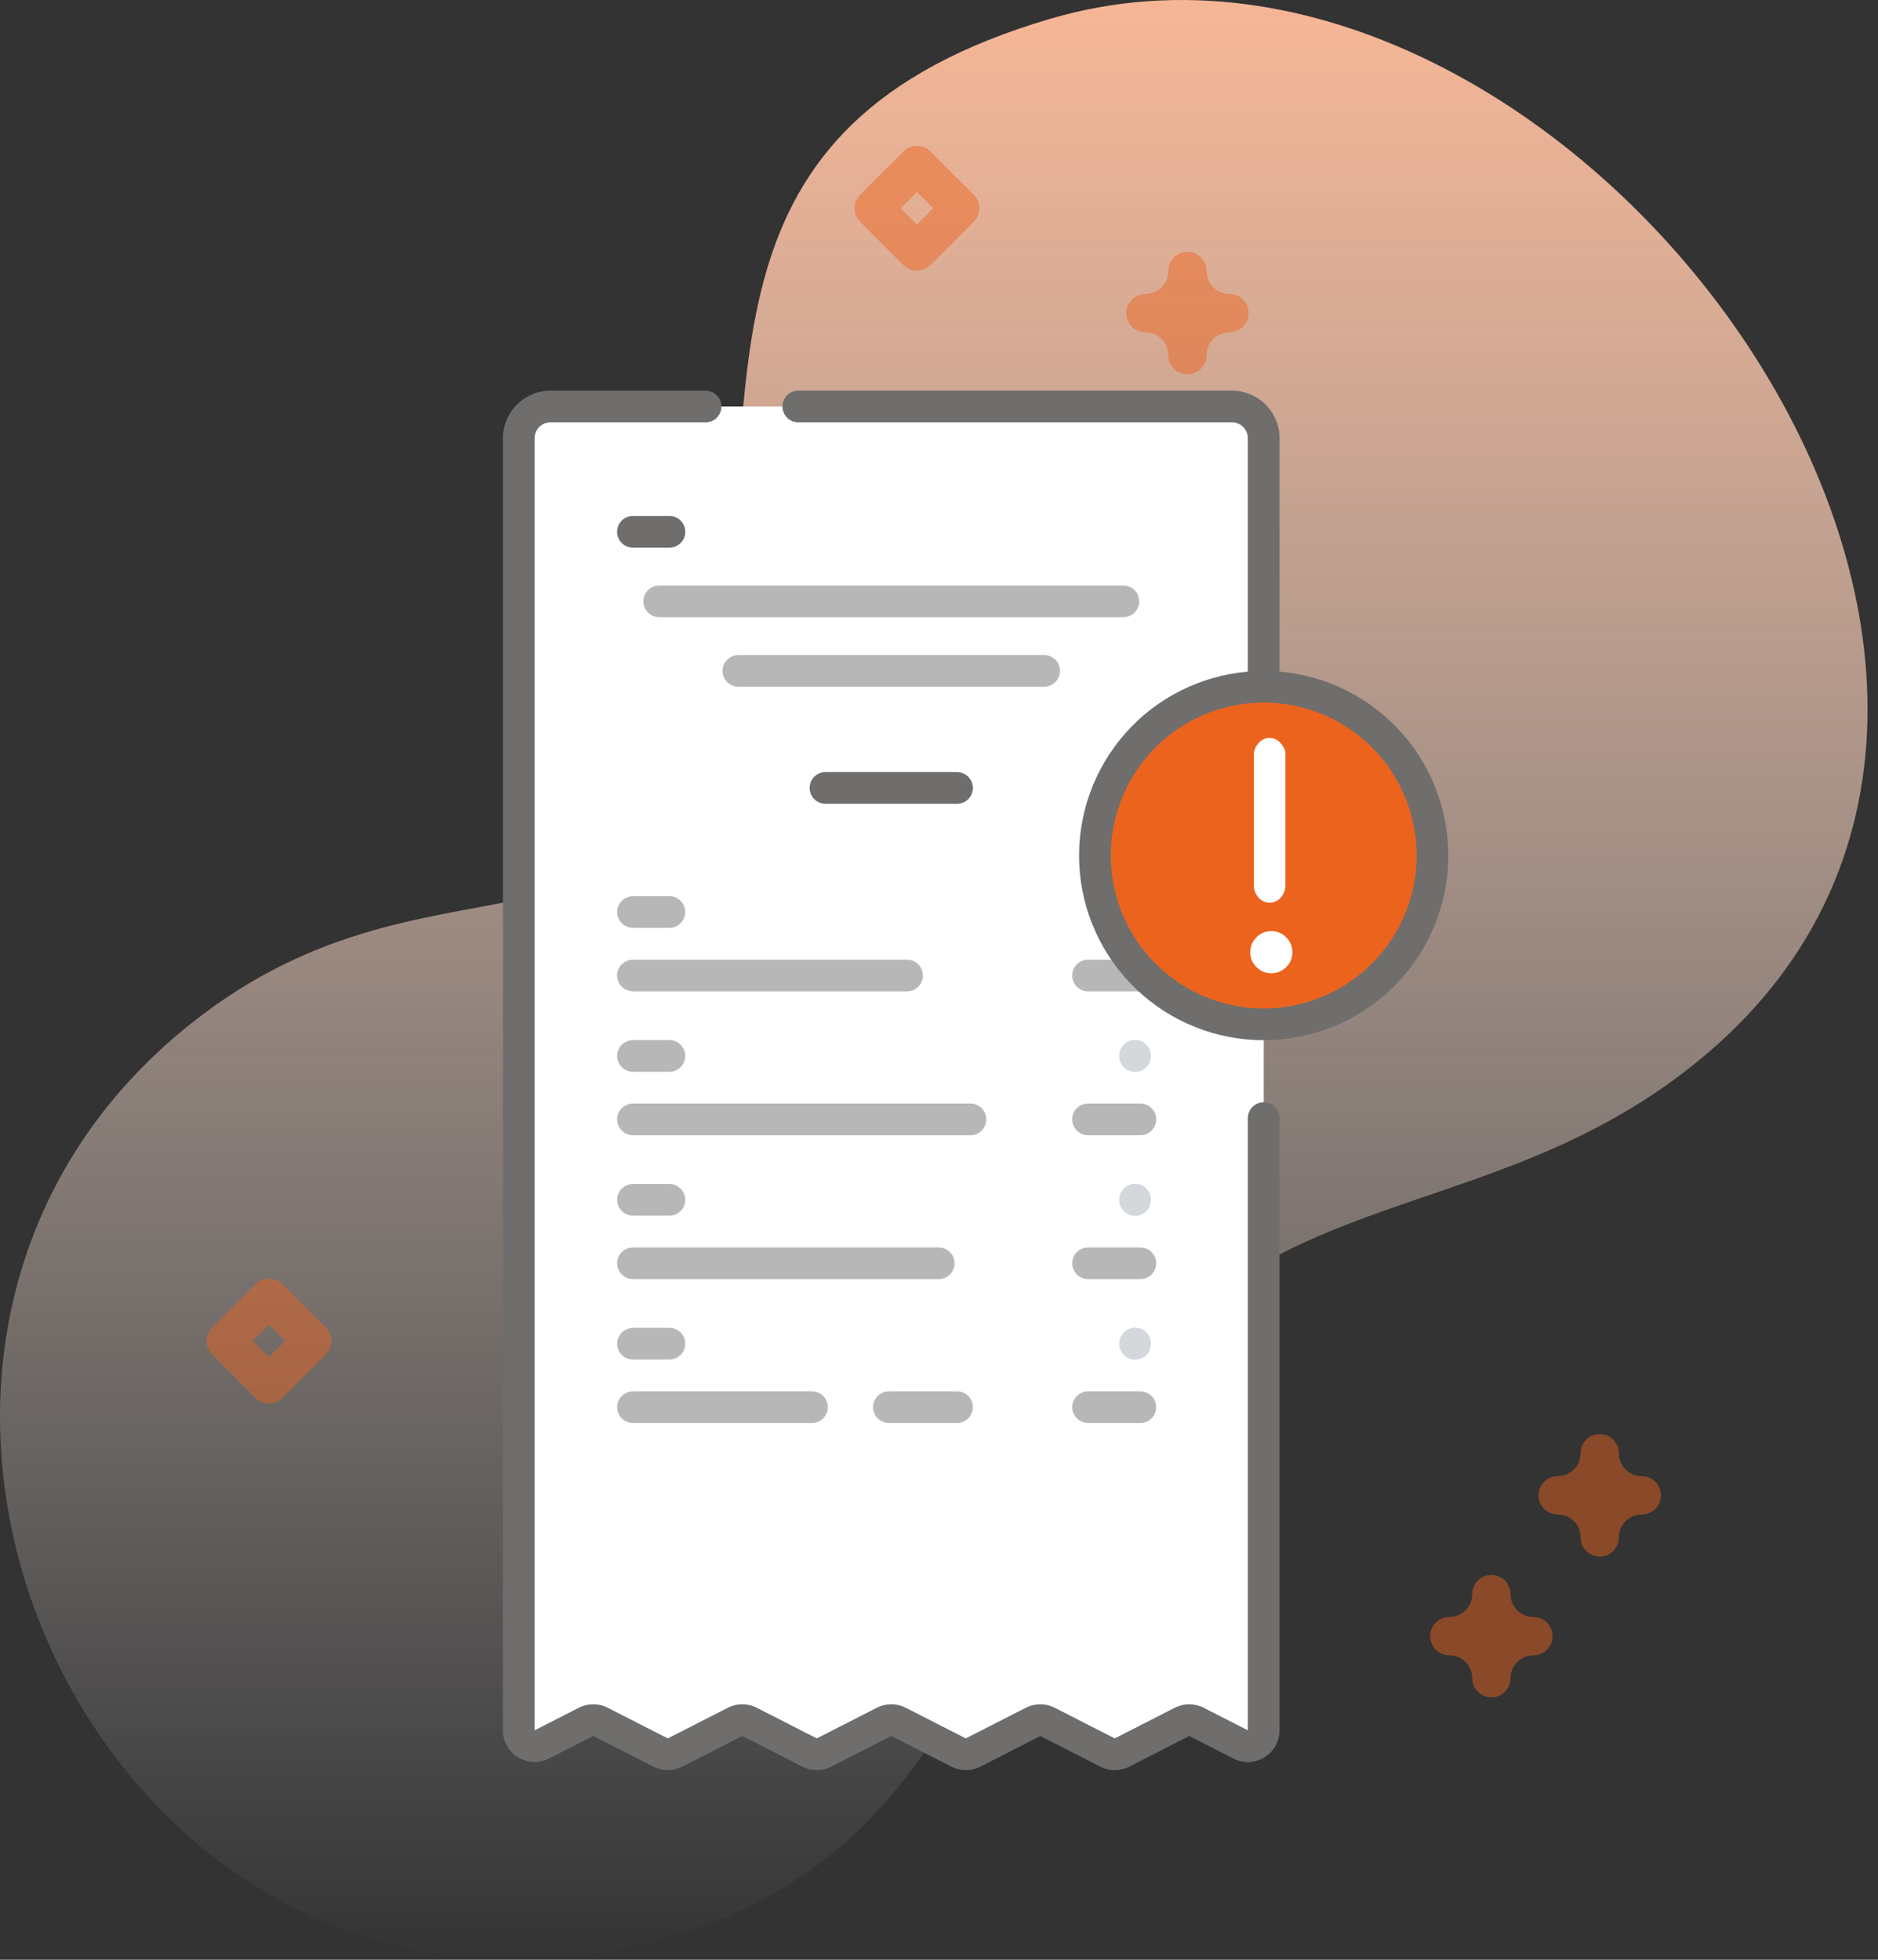 <svg width="115" height="120" viewBox="0 0 115 120" fill="none" xmlns="http://www.w3.org/2000/svg">
<rect x="0" y="0" width="115" height="120" fill="#333333" stroke="none"/>
<path d="M64.35 1.138C42.236 7.638 46.672 23.072 44.198 40.171C41.112 61.511 27.766 50.568 12.442 62.097C-14.058 82.019 5.193 125.997 38.099 119.317C55.572 115.771 59.143 102.888 66.269 89.124C75.488 71.318 90.775 76.172 104.488 64.548C132.298 40.974 95.722 -8.084 64.351 1.141L64.35 1.138Z" fill="url(#paint0_linear)"/>
<path opacity="0.47" d="M72.714 22.922C72.403 22.922 72.105 22.798 71.885 22.579C71.665 22.359 71.542 22.061 71.542 21.75C71.541 21.377 71.393 21.02 71.129 20.756C70.866 20.493 70.509 20.344 70.136 20.344C69.825 20.344 69.527 20.22 69.307 20.001C69.087 19.781 68.964 19.483 68.964 19.172C68.964 18.861 69.087 18.563 69.307 18.343C69.527 18.123 69.825 18 70.136 18C70.509 17.999 70.866 17.851 71.129 17.587C71.393 17.324 71.541 16.967 71.542 16.594C71.542 16.44 71.572 16.288 71.631 16.145C71.69 16.003 71.776 15.874 71.885 15.765C71.994 15.656 72.123 15.57 72.265 15.511C72.408 15.452 72.56 15.422 72.714 15.422C72.868 15.422 73.02 15.452 73.162 15.511C73.305 15.57 73.434 15.656 73.543 15.765C73.651 15.874 73.738 16.003 73.797 16.145C73.856 16.288 73.886 16.44 73.886 16.594C73.886 16.967 74.035 17.324 74.298 17.587C74.562 17.851 74.919 17.999 75.292 18C75.603 18 75.901 18.123 76.121 18.343C76.34 18.563 76.464 18.861 76.464 19.172C76.464 19.483 76.34 19.781 76.121 20.001C75.901 20.22 75.603 20.344 75.292 20.344C74.919 20.344 74.562 20.493 74.298 20.756C74.035 21.02 73.886 21.377 73.886 21.75C73.886 22.061 73.762 22.359 73.543 22.579C73.323 22.798 73.025 22.922 72.714 22.922Z" fill="#EC631E"/>
<path opacity="0.47" d="M97.96 95.311C97.649 95.311 97.351 95.188 97.131 94.968C96.911 94.749 96.788 94.45 96.788 94.139C96.787 93.767 96.639 93.409 96.376 93.146C96.112 92.882 95.755 92.734 95.382 92.734C95.071 92.734 94.773 92.61 94.553 92.39C94.333 92.171 94.21 91.872 94.21 91.561C94.21 91.251 94.333 90.953 94.553 90.733C94.773 90.513 95.071 90.389 95.382 90.389C95.755 90.389 96.112 90.241 96.376 89.977C96.639 89.714 96.787 89.356 96.788 88.984C96.788 88.673 96.911 88.375 97.131 88.155C97.351 87.935 97.649 87.811 97.96 87.811C98.271 87.811 98.569 87.935 98.789 88.155C99.008 88.375 99.132 88.673 99.132 88.984C99.132 89.356 99.281 89.714 99.544 89.977C99.808 90.241 100.165 90.389 100.538 90.389C100.849 90.389 101.147 90.513 101.367 90.733C101.586 90.953 101.71 91.251 101.71 91.561C101.71 91.872 101.586 92.171 101.367 92.39C101.147 92.61 100.849 92.734 100.538 92.734C100.165 92.734 99.808 92.882 99.544 93.146C99.281 93.409 99.132 93.767 99.132 94.139C99.132 94.45 99.008 94.749 98.789 94.968C98.569 95.188 98.271 95.311 97.96 95.311Z" fill="#EC631E"/>
<path opacity="0.47" d="M91.324 103.935C91.013 103.935 90.715 103.811 90.496 103.591C90.276 103.371 90.152 103.073 90.152 102.763C90.152 102.39 90.003 102.033 89.74 101.769C89.476 101.505 89.119 101.357 88.746 101.357C88.435 101.357 88.137 101.233 87.918 101.013C87.698 100.793 87.574 100.495 87.574 100.185C87.574 99.874 87.698 99.576 87.918 99.356C88.137 99.136 88.435 99.013 88.746 99.013C89.119 99.012 89.476 98.864 89.74 98.6C90.003 98.337 90.152 97.979 90.152 97.607C90.152 97.296 90.276 96.998 90.496 96.778C90.715 96.558 91.013 96.435 91.324 96.435C91.635 96.435 91.933 96.558 92.153 96.778C92.373 96.998 92.496 97.296 92.496 97.607C92.497 97.979 92.645 98.337 92.909 98.6C93.172 98.864 93.529 99.012 93.902 99.013C94.213 99.013 94.511 99.136 94.731 99.356C94.951 99.576 95.074 99.874 95.074 100.185C95.074 100.495 94.951 100.793 94.731 101.013C94.511 101.233 94.213 101.357 93.902 101.357C93.529 101.357 93.172 101.505 92.909 101.769C92.645 102.033 92.497 102.39 92.496 102.763C92.496 103.073 92.373 103.371 92.153 103.591C91.933 103.811 91.635 103.935 91.324 103.935Z" fill="#EC631E"/>
<path opacity="0.47" d="M16.473 85.932C16.32 85.932 16.167 85.902 16.025 85.843C15.883 85.784 15.753 85.698 15.644 85.589L12.993 82.938C12.774 82.718 12.65 82.42 12.65 82.11C12.65 81.799 12.774 81.501 12.993 81.281L15.644 78.63C15.864 78.41 16.162 78.287 16.473 78.287C16.784 78.287 17.082 78.41 17.301 78.63L19.952 81.281C20.172 81.501 20.296 81.799 20.296 82.11C20.296 82.42 20.172 82.718 19.952 82.938L17.301 85.589C17.193 85.698 17.063 85.784 16.921 85.843C16.779 85.902 16.626 85.932 16.472 85.932H16.473ZM15.479 82.109L16.473 83.103L17.467 82.109L16.473 81.116L15.479 82.109Z" fill="#EC631E"/>
<path opacity="0.47" d="M56.15 16.574C55.996 16.574 55.844 16.544 55.701 16.485C55.559 16.426 55.43 16.34 55.321 16.231L52.67 13.58C52.45 13.36 52.327 13.062 52.327 12.751C52.327 12.441 52.45 12.143 52.67 11.923L55.321 9.272C55.541 9.052 55.839 8.929 56.15 8.929C56.46 8.929 56.758 9.052 56.978 9.272L59.629 11.923C59.849 12.143 59.972 12.441 59.972 12.751C59.972 13.062 59.849 13.36 59.629 13.58L56.978 16.231C56.87 16.34 56.74 16.426 56.598 16.485C56.456 16.544 56.304 16.574 56.15 16.574ZM55.156 12.752L56.15 13.745L57.143 12.752L56.15 11.758L55.156 12.752Z" fill="#EC631E"/>
<path d="M69.831 98.363H65.147C64.889 98.363 64.643 98.261 64.461 98.079C64.279 97.897 64.177 97.65 64.177 97.393C64.177 97.136 64.279 96.889 64.461 96.707C64.643 96.525 64.889 96.423 65.147 96.423H69.831C70.088 96.423 70.335 96.525 70.517 96.707C70.698 96.889 70.801 97.136 70.801 97.393C70.801 97.65 70.698 97.897 70.517 98.079C70.335 98.261 70.088 98.363 69.831 98.363Z" fill="#B7B7B7"/>
<path d="M45.382 98.363H38.758C38.501 98.363 38.254 98.261 38.072 98.079C37.89 97.897 37.788 97.65 37.788 97.393C37.788 97.136 37.89 96.889 38.072 96.707C38.254 96.525 38.501 96.423 38.758 96.423H45.382C45.639 96.423 45.886 96.525 46.068 96.707C46.25 96.889 46.352 97.136 46.352 97.393C46.352 97.65 46.25 97.897 46.068 98.079C45.886 98.261 45.639 98.363 45.382 98.363Z" fill="#B7B7B7"/>
<path d="M77.386 26.831V105.951C77.386 106.117 77.343 106.28 77.262 106.425C77.181 106.57 77.064 106.692 76.923 106.779C76.781 106.865 76.619 106.914 76.454 106.921C76.287 106.927 76.123 106.891 75.975 106.816L73.266 105.433C73.129 105.363 72.978 105.326 72.824 105.326C72.671 105.326 72.519 105.363 72.383 105.433L68.704 107.311C68.567 107.38 68.416 107.417 68.263 107.417C68.11 107.417 67.959 107.38 67.823 107.311L64.142 105.433C64.005 105.363 63.854 105.326 63.701 105.326C63.548 105.326 63.397 105.363 63.261 105.433L59.582 107.311C59.445 107.381 59.294 107.417 59.14 107.417C58.987 107.417 58.835 107.381 58.699 107.311L55.02 105.433C54.883 105.363 54.732 105.326 54.578 105.326C54.425 105.326 54.273 105.363 54.137 105.433L50.456 107.311C50.319 107.38 50.168 107.417 50.015 107.417C49.862 107.417 49.711 107.38 49.575 107.311L45.894 105.433C45.757 105.363 45.606 105.326 45.453 105.326C45.3 105.326 45.149 105.363 45.013 105.433L41.332 107.311C41.195 107.381 41.044 107.417 40.89 107.417C40.737 107.417 40.585 107.381 40.449 107.311L36.77 105.433C36.633 105.363 36.482 105.326 36.328 105.326C36.175 105.326 36.023 105.363 35.887 105.433L33.176 106.816C33.028 106.891 32.863 106.928 32.697 106.922C32.531 106.915 32.37 106.867 32.228 106.78C32.086 106.693 31.969 106.572 31.888 106.427C31.807 106.282 31.765 106.119 31.765 105.953V26.831C31.765 26.316 31.969 25.823 32.333 25.459C32.697 25.095 33.19 24.891 33.705 24.891H75.441C75.696 24.89 75.949 24.94 76.185 25.037C76.421 25.134 76.635 25.277 76.816 25.457C76.996 25.637 77.14 25.851 77.237 26.087C77.335 26.323 77.386 26.575 77.386 26.831Z" fill="white"/>
<path d="M59.14 108.385C58.833 108.385 58.531 108.313 58.258 108.174L54.578 106.296L50.898 108.174C50.625 108.313 50.322 108.385 50.016 108.385C49.709 108.385 49.407 108.313 49.134 108.174L45.454 106.296L41.774 108.174C41.501 108.313 41.198 108.385 40.892 108.385C40.585 108.385 40.283 108.313 40.01 108.174L36.329 106.296L33.619 107.678C33.323 107.829 32.994 107.901 32.662 107.889C32.33 107.876 32.007 107.778 31.724 107.604C31.441 107.431 31.207 107.188 31.044 106.898C30.882 106.608 30.797 106.282 30.797 105.95V26.831C30.798 26.059 31.105 25.32 31.65 24.774C32.196 24.229 32.935 23.922 33.707 23.921H43.207C43.334 23.921 43.46 23.946 43.578 23.995C43.696 24.044 43.803 24.115 43.893 24.205C43.983 24.295 44.054 24.402 44.103 24.52C44.152 24.637 44.177 24.764 44.177 24.891C44.177 25.018 44.152 25.144 44.103 25.262C44.054 25.38 43.983 25.487 43.893 25.577C43.803 25.667 43.696 25.738 43.578 25.787C43.46 25.836 43.334 25.861 43.207 25.861H33.707C33.45 25.861 33.203 25.963 33.021 26.145C32.839 26.327 32.737 26.574 32.737 26.831V105.95L35.447 104.567C35.72 104.428 36.022 104.356 36.329 104.356C36.635 104.356 36.938 104.428 37.211 104.567L40.892 106.445L44.572 104.567C44.845 104.428 45.147 104.355 45.454 104.355C45.76 104.355 46.063 104.428 46.336 104.567L50.016 106.445L53.696 104.567C53.969 104.428 54.271 104.355 54.578 104.355C54.884 104.355 55.187 104.428 55.46 104.567L59.14 106.445L62.819 104.567C63.092 104.428 63.394 104.356 63.701 104.356C64.007 104.356 64.31 104.428 64.583 104.567L68.262 106.445L71.94 104.567C72.213 104.428 72.515 104.356 72.822 104.356C73.128 104.356 73.431 104.428 73.704 104.567L76.413 105.95V68.464C76.413 68.207 76.515 67.96 76.697 67.778C76.879 67.596 77.126 67.494 77.383 67.494C77.64 67.494 77.887 67.596 78.069 67.778C78.251 67.96 78.353 68.207 78.353 68.464V105.951C78.353 106.283 78.268 106.609 78.105 106.899C77.943 107.189 77.709 107.432 77.426 107.605C77.143 107.779 76.82 107.877 76.488 107.89C76.156 107.902 75.827 107.83 75.531 107.679L72.822 106.296L69.149 108.178C68.876 108.317 68.573 108.39 68.266 108.39C67.96 108.39 67.657 108.317 67.384 108.178L63.705 106.3L60.026 108.178C59.751 108.316 59.447 108.387 59.14 108.385Z" fill="#6F6E6D"/>
<path d="M55.546 60.202H38.758C38.633 60.202 38.514 60.152 38.426 60.064C38.338 59.976 38.288 59.856 38.288 59.732C38.288 59.607 38.338 59.487 38.426 59.399C38.514 59.311 38.633 59.262 38.758 59.262H55.546C55.671 59.262 55.79 59.311 55.878 59.399C55.967 59.487 56.016 59.607 56.016 59.732C56.016 59.856 55.967 59.976 55.878 60.064C55.79 60.152 55.671 60.202 55.546 60.202Z" fill="#B7B7B7" stroke="#B7B7B7"/>
<path d="M40.993 56.315H38.758C38.633 56.315 38.514 56.266 38.426 56.177C38.338 56.089 38.288 55.97 38.288 55.845C38.288 55.72 38.338 55.601 38.426 55.513C38.514 55.425 38.633 55.375 38.758 55.375H40.993C41.118 55.375 41.237 55.425 41.325 55.513C41.414 55.601 41.463 55.72 41.463 55.845C41.463 55.97 41.414 56.089 41.325 56.177C41.237 56.266 41.118 56.315 40.993 56.315Z" fill="#B7B7B7" stroke="#B7B7B7"/>
<path d="M59.426 69.012H38.758C38.633 69.012 38.514 68.963 38.426 68.875C38.338 68.787 38.288 68.667 38.288 68.542C38.288 68.418 38.338 68.298 38.426 68.21C38.514 68.122 38.633 68.072 38.758 68.072H59.426C59.551 68.072 59.67 68.122 59.758 68.21C59.847 68.298 59.896 68.418 59.896 68.542C59.896 68.667 59.847 68.787 59.758 68.875C59.67 68.963 59.551 69.012 59.426 69.012Z" fill="#B7B7B7" stroke="#B7B7B7"/>
<path d="M40.993 65.126H38.758C38.633 65.126 38.514 65.076 38.426 64.988C38.338 64.9 38.288 64.78 38.288 64.656C38.288 64.531 38.338 64.411 38.426 64.323C38.514 64.235 38.633 64.186 38.758 64.186H40.993C41.118 64.186 41.237 64.235 41.325 64.323C41.414 64.411 41.463 64.531 41.463 64.656C41.463 64.78 41.414 64.9 41.325 64.988C41.237 65.076 41.118 65.126 40.993 65.126Z" fill="#B7B7B7" stroke="#B7B7B7"/>
<path d="M57.486 77.823H38.758C38.633 77.823 38.514 77.773 38.426 77.685C38.338 77.597 38.288 77.478 38.288 77.353C38.288 77.228 38.338 77.109 38.426 77.02C38.514 76.932 38.633 76.883 38.758 76.883H57.486C57.611 76.883 57.73 76.932 57.818 77.02C57.907 77.109 57.956 77.228 57.956 77.353C57.956 77.478 57.907 77.597 57.818 77.685C57.73 77.773 57.611 77.823 57.486 77.823Z" fill="#B7B7B7" stroke="#B7B7B7"/>
<path d="M40.993 73.936H38.758C38.633 73.936 38.514 73.887 38.426 73.798C38.338 73.71 38.288 73.591 38.288 73.466C38.288 73.341 38.338 73.222 38.426 73.134C38.514 73.046 38.633 72.996 38.758 72.996H40.993C41.118 72.996 41.237 73.046 41.325 73.134C41.414 73.222 41.463 73.341 41.463 73.466C41.463 73.591 41.414 73.71 41.325 73.798C41.237 73.887 41.118 73.936 40.993 73.936Z" fill="#B7B7B7" stroke="#B7B7B7"/>
<path d="M49.725 86.633H38.758C38.633 86.633 38.514 86.584 38.426 86.496C38.338 86.408 38.288 86.288 38.288 86.163C38.288 86.039 38.338 85.919 38.426 85.831C38.514 85.743 38.633 85.693 38.758 85.693H49.725C49.85 85.693 49.969 85.743 50.057 85.831C50.146 85.919 50.195 86.039 50.195 86.163C50.195 86.288 50.146 86.408 50.057 86.496C49.969 86.584 49.85 86.633 49.725 86.633Z" fill="#B7B7B7" stroke="#B7B7B7"/>
<path d="M58.606 86.633H54.43C54.305 86.633 54.186 86.584 54.098 86.496C54.01 86.408 53.96 86.288 53.96 86.163C53.96 86.039 54.01 85.919 54.098 85.831C54.186 85.743 54.305 85.693 54.43 85.693H58.606C58.731 85.693 58.85 85.743 58.938 85.831C59.026 85.919 59.076 86.039 59.076 86.163C59.076 86.288 59.026 86.408 58.938 86.496C58.85 86.584 58.731 86.633 58.606 86.633Z" fill="#B7B7B7" stroke="#B7B7B7"/>
<path d="M40.993 82.747H38.758C38.633 82.747 38.514 82.697 38.426 82.609C38.338 82.521 38.288 82.401 38.288 82.277C38.288 82.152 38.338 82.032 38.426 81.944C38.514 81.856 38.633 81.807 38.758 81.807H40.993C41.118 81.807 41.237 81.856 41.325 81.944C41.414 82.032 41.463 82.152 41.463 82.277C41.463 82.401 41.414 82.521 41.325 82.609C41.237 82.697 41.118 82.747 40.993 82.747Z" fill="#B7B7B7" stroke="#B7B7B7"/>
<path d="M69.831 60.702H66.626C66.369 60.702 66.122 60.599 65.94 60.418C65.758 60.236 65.656 59.989 65.656 59.732C65.656 59.474 65.758 59.228 65.94 59.046C66.122 58.864 66.369 58.762 66.626 58.762H69.831C70.088 58.762 70.335 58.864 70.517 59.046C70.699 59.228 70.801 59.474 70.801 59.732C70.801 59.989 70.699 60.236 70.517 60.418C70.335 60.599 70.088 60.702 69.831 60.702Z" fill="#B7B7B7"/>
<path d="M69.831 69.512H66.626C66.369 69.512 66.122 69.41 65.94 69.228C65.758 69.046 65.656 68.799 65.656 68.542C65.656 68.285 65.758 68.038 65.94 67.856C66.122 67.674 66.369 67.572 66.626 67.572H69.831C70.088 67.572 70.335 67.674 70.517 67.856C70.699 68.038 70.801 68.285 70.801 68.542C70.801 68.799 70.699 69.046 70.517 69.228C70.335 69.41 70.088 69.512 69.831 69.512Z" fill="#B7B7B7"/>
<path d="M69.831 77.823H66.626C66.502 77.823 66.382 77.773 66.294 77.685C66.206 77.597 66.156 77.478 66.156 77.353C66.156 77.228 66.206 77.109 66.294 77.02C66.382 76.932 66.502 76.883 66.626 76.883H69.831C69.956 76.883 70.075 76.932 70.164 77.02C70.252 77.109 70.301 77.228 70.301 77.353C70.301 77.478 70.252 77.597 70.164 77.685C70.076 77.773 69.956 77.823 69.831 77.823Z" fill="#B7B7B7" stroke="#B7B7B7"/>
<path d="M69.831 86.633H66.626C66.502 86.633 66.382 86.584 66.294 86.496C66.206 86.407 66.156 86.288 66.156 86.163C66.156 86.039 66.206 85.919 66.294 85.831C66.382 85.743 66.502 85.693 66.626 85.693H69.831C69.956 85.693 70.076 85.743 70.164 85.831C70.252 85.919 70.301 86.039 70.301 86.163C70.301 86.288 70.252 86.407 70.164 86.496C70.076 86.584 69.956 86.633 69.831 86.633Z" fill="#B7B7B7" stroke="#B7B7B7"/>
<path d="M69.509 83.259C69.252 83.259 69.005 83.157 68.823 82.975C68.641 82.793 68.539 82.546 68.539 82.289V82.267C68.539 82.01 68.641 81.763 68.823 81.581C69.005 81.399 69.252 81.297 69.509 81.297C69.766 81.297 70.013 81.399 70.195 81.581C70.377 81.763 70.479 82.01 70.479 82.267V82.289C70.479 82.546 70.377 82.793 70.195 82.975C70.013 83.157 69.766 83.259 69.509 83.259Z" fill="#D4D7DC"/>
<path d="M69.509 74.447C69.252 74.447 69.005 74.345 68.823 74.163C68.641 73.981 68.539 73.735 68.539 73.477V73.454C68.539 73.197 68.641 72.95 68.823 72.769C69.005 72.587 69.252 72.484 69.509 72.484C69.766 72.484 70.013 72.587 70.195 72.769C70.377 72.95 70.479 73.197 70.479 73.454V73.476C70.479 73.604 70.454 73.73 70.406 73.848C70.357 73.966 70.285 74.073 70.195 74.163C70.105 74.253 69.998 74.325 69.88 74.373C69.763 74.422 69.636 74.447 69.509 74.447Z" fill="#D4D7DC"/>
<path d="M69.509 65.638C69.252 65.638 69.005 65.536 68.823 65.354C68.641 65.172 68.539 64.925 68.539 64.668V64.646C68.539 64.388 68.641 64.142 68.823 63.96C69.005 63.778 69.252 63.676 69.509 63.676C69.766 63.676 70.013 63.778 70.195 63.96C70.377 64.142 70.479 64.388 70.479 64.646V64.668C70.479 64.925 70.377 65.172 70.195 65.354C70.013 65.536 69.766 65.638 69.509 65.638Z" fill="#D4D7DC"/>
<path d="M69.509 56.827C69.252 56.827 69.005 56.725 68.823 56.543C68.641 56.361 68.539 56.114 68.539 55.857V55.835C68.539 55.578 68.641 55.331 68.823 55.149C69.005 54.967 69.252 54.865 69.509 54.865C69.766 54.865 70.013 54.967 70.195 55.149C70.377 55.331 70.479 55.578 70.479 55.835V55.857C70.479 56.114 70.377 56.361 70.195 56.543C70.013 56.725 69.766 56.827 69.509 56.827Z" fill="#EC631E"/>
<path d="M77.386 62.722C83.094 62.722 87.722 58.094 87.722 52.386C87.722 46.677 83.094 42.05 77.386 42.05C71.677 42.05 67.05 46.677 67.05 52.386C67.05 58.094 71.677 62.722 77.386 62.722Z" fill="#EC631E"/>
<path d="M78.355 41.124V26.831C78.354 26.059 78.047 25.32 77.501 24.774C76.956 24.229 76.216 23.922 75.445 23.921H48.885C48.628 23.921 48.381 24.023 48.199 24.205C48.017 24.387 47.915 24.634 47.915 24.891C47.915 25.148 48.017 25.395 48.199 25.577C48.381 25.759 48.628 25.861 48.885 25.861H75.442C75.699 25.861 75.946 25.963 76.128 26.145C76.309 26.327 76.412 26.574 76.412 26.831V41.124C73.508 41.374 70.813 42.736 68.889 44.925C66.966 47.114 65.961 49.962 66.087 52.874C66.212 55.785 67.456 58.536 69.561 60.553C71.666 62.569 74.468 63.694 77.382 63.694C80.296 63.694 83.098 62.569 85.203 60.553C87.308 58.536 88.552 55.785 88.678 52.874C88.803 49.962 87.799 47.114 85.875 44.925C83.951 42.736 81.256 41.374 78.352 41.124H78.355ZM77.385 61.752C75.533 61.752 73.722 61.203 72.182 60.173C70.641 59.144 69.441 57.681 68.732 55.97C68.023 54.259 67.838 52.376 68.199 50.559C68.56 48.742 69.452 47.073 70.762 45.763C72.072 44.453 73.741 43.561 75.558 43.2C77.375 42.839 79.258 43.024 80.969 43.733C82.681 44.442 84.143 45.642 85.173 47.182C86.202 48.723 86.751 50.533 86.751 52.386C86.748 54.869 85.76 57.249 84.004 59.005C82.249 60.761 79.868 61.748 77.385 61.751V61.752Z" fill="#6F6E6D"/>
<path d="M58.604 49.217H50.548C50.291 49.217 50.044 49.115 49.862 48.933C49.68 48.751 49.578 48.505 49.578 48.247C49.578 47.99 49.68 47.743 49.862 47.562C50.044 47.38 50.291 47.277 50.548 47.277H58.604C58.861 47.277 59.108 47.38 59.29 47.562C59.472 47.743 59.574 47.99 59.574 48.247C59.574 48.505 59.472 48.751 59.29 48.933C59.108 49.115 58.861 49.217 58.604 49.217Z" fill="#6F6E6D"/>
<path d="M63.94 41.549H45.212C45.087 41.549 44.968 41.5 44.88 41.412C44.792 41.324 44.742 41.204 44.742 41.079C44.742 40.955 44.792 40.835 44.88 40.747C44.968 40.659 45.087 40.609 45.212 40.609H63.94C64.065 40.609 64.184 40.659 64.272 40.747C64.361 40.835 64.41 40.955 64.41 41.079C64.41 41.204 64.361 41.324 64.272 41.412C64.184 41.5 64.065 41.549 63.94 41.549Z" fill="#B7B7B7" stroke="#B7B7B7"/>
<path d="M68.793 37.292H40.363C40.238 37.292 40.118 37.242 40.03 37.154C39.942 37.066 39.893 36.946 39.893 36.822C39.893 36.697 39.942 36.577 40.03 36.489C40.118 36.401 40.238 36.352 40.363 36.352H68.793C68.854 36.352 68.915 36.364 68.972 36.387C69.029 36.411 69.081 36.446 69.125 36.489C69.169 36.533 69.203 36.585 69.227 36.642C69.25 36.699 69.263 36.76 69.263 36.822C69.263 36.883 69.25 36.944 69.227 37.001C69.203 37.059 69.169 37.11 69.125 37.154C69.081 37.197 69.029 37.232 68.972 37.256C68.915 37.279 68.854 37.292 68.793 37.292Z" fill="#B7B7B7" stroke="#B7B7B7"/>
<path d="M40.993 33.533H38.758C38.501 33.533 38.254 33.431 38.072 33.249C37.89 33.067 37.788 32.82 37.788 32.563C37.788 32.306 37.89 32.059 38.072 31.877C38.254 31.695 38.501 31.593 38.758 31.593H40.993C41.25 31.593 41.497 31.695 41.679 31.877C41.861 32.059 41.963 32.306 41.963 32.563C41.963 32.82 41.861 33.067 41.679 33.249C41.497 33.431 41.25 33.533 40.993 33.533Z" fill="#6F6E6D"/>
<path d="M76.561 58.315C76.557 58.144 76.589 57.973 76.654 57.815C76.719 57.656 76.816 57.513 76.939 57.393C77.055 57.272 77.195 57.175 77.349 57.11C77.504 57.045 77.671 57.013 77.839 57.015C78.01 57.011 78.18 57.043 78.339 57.108C78.497 57.173 78.641 57.27 78.761 57.393C78.883 57.513 78.981 57.656 79.046 57.815C79.111 57.973 79.143 58.143 79.14 58.315C79.141 58.483 79.109 58.649 79.043 58.804C78.978 58.959 78.882 59.099 78.761 59.215C78.641 59.337 78.497 59.434 78.339 59.499C78.18 59.564 78.01 59.596 77.839 59.593C77.671 59.595 77.504 59.562 77.349 59.497C77.195 59.432 77.055 59.336 76.939 59.215C76.817 59.099 76.721 58.959 76.656 58.804C76.591 58.649 76.559 58.483 76.561 58.315ZM77.141 45.427C77.295 45.28 77.496 45.192 77.708 45.178C77.919 45.175 78.124 45.245 78.288 45.378C78.496 45.548 78.645 45.78 78.714 46.04V54.198C78.719 54.492 78.608 54.776 78.406 54.99C78.241 55.16 78.017 55.262 77.78 55.274C77.545 55.279 77.316 55.195 77.142 55.038C76.926 54.837 76.795 54.562 76.775 54.269V46.111C76.818 45.849 76.946 45.609 77.141 45.428V45.427Z" fill="white"/>
<defs>
<linearGradient id="paint0_linear" x1="57.181" y1="0" x2="57.181" y2="120" gradientUnits="userSpaceOnUse">
<stop stop-color="#F6B696"/>
<stop offset="1" stop-color="white" stop-opacity="0"/>
</linearGradient>
</defs>
</svg>
